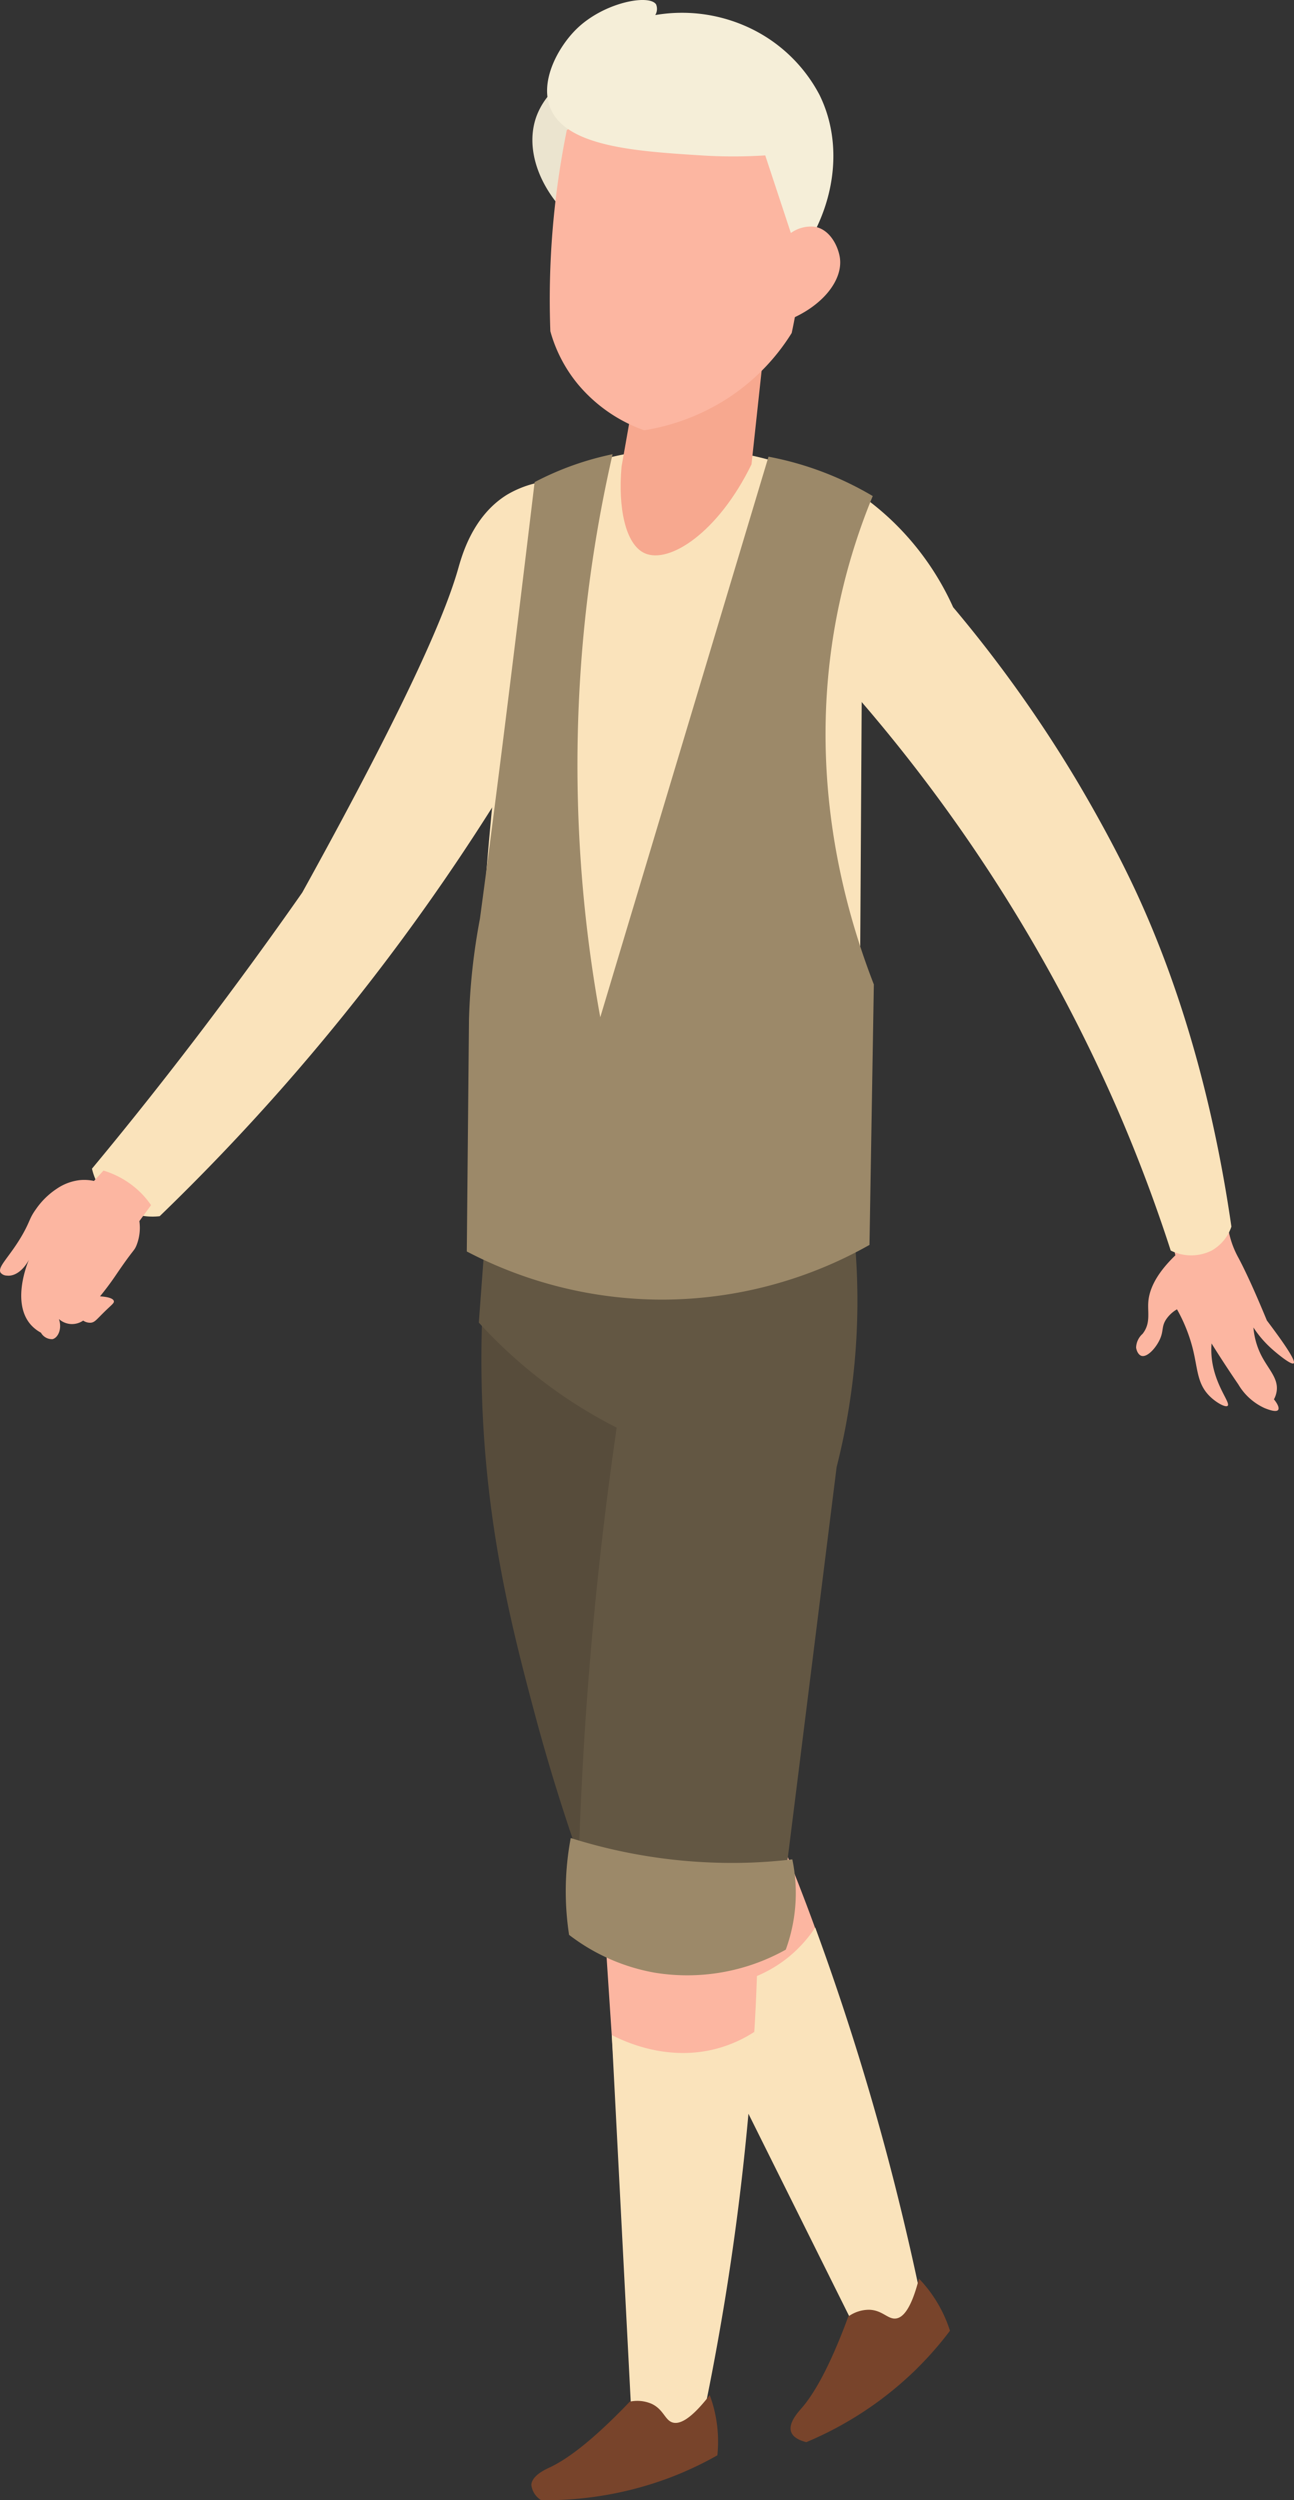 <svg xmlns="http://www.w3.org/2000/svg" width="207.936" height="401.682" viewBox="0 0 207.936 401.682">
  <rect x="0" y="0" width="207.936" height="401.682" fill="#333333" stroke="none"/>
  <g id="Group_1179" data-name="Group 1179" transform="translate(0.005 -0.001)">
    <path id="Path_2981" data-name="Path 2981" d="M-542.155,453.777a16.535,16.535,0,0,0-8.8,2.314c-5.574,3.467-7.258,9.907-7.868,12.037-2.585,8.973-10.327,25.314-25,51.85q-7.6,10.877-16.205,22.222-8.865,11.657-17.591,22.148a10.08,10.08,0,0,0,3.474,5.555,10.2,10.2,0,0,0,7.406,2.081c6.314-6.091,12.757-12.767,19.214-20.06A354.061,354.061,0,0,0-550.023,501Q-546.092,477.387-542.155,453.777Z" transform="translate(632.393 -376.588)" fill="#fae3bb"/>
    <path id="Path_2982" data-name="Path 2982" d="M-551.031,490.3a13.576,13.576,0,0,0,.346,3.655,14.855,14.855,0,0,0,1.444,3.713c1.05,1.974,2.485,5.025,4.569,10.069,4.036,5.338,4.589,6.692,4.288,6.886-.411.265-2.582-1.506-3.529-2.359a17.059,17.059,0,0,1-2.924-3.409,12.09,12.09,0,0,0,1.221,4.4c1.17,2.336,2.831,3.752,2.514,5.859a3.959,3.959,0,0,1-.436,1.289c.633.763.918,1.464.637,1.738-.4.388-1.842-.213-2.178-.352A9.419,9.419,0,0,1-549.263,518c-1.764-2.585-3.2-4.808-4.3-6.579a12.616,12.616,0,0,0,.045,2.479c.51,4.378,3.144,7.154,2.511,7.561-.368.236-1.671-.465-2.669-1.386-2.272-2.1-2.055-4.5-2.947-7.968a25.74,25.74,0,0,0-2.495-6.169,5.339,5.339,0,0,0-1.738,1.606c-.776,1.173-.381,1.813-1,3.189-.624,1.393-1.987,2.889-2.9,2.7-.553-.113-.873-.843-.931-1.364a3.083,3.083,0,0,1,1.037-2.188c1.315-1.654.808-3.377.918-5.05.113-1.748.956-4.288,4.353-7.568q-.548-2.506-1.1-5.008a11.713,11.713,0,0,1,4.779-1.981A13.111,13.111,0,0,1-551.031,490.3Z" transform="translate(748.246 -295.582)" fill="#fcb6a1"/>
    <path id="Path_2983" data-name="Path 2983" d="M-580.606,453.338a44.357,44.357,0,0,1,11.148,7.6,44.441,44.441,0,0,1,10.13,14.189,212.132,212.132,0,0,1,19.256,26.849c.7,1.147,5.235,8.686,9.119,16.722,9.591,19.837,14.114,40.534,16.338,55.941a6.992,6.992,0,0,1-3.167,3.842,7.379,7.379,0,0,1-6.585,0c-2.369-7.322-5.206-14.955-8.612-22.8a259.071,259.071,0,0,0-45.093-69.916,61.1,61.1,0,0,1-3.041-12.159,61.544,61.544,0,0,1,.507-20.268Z" transform="translate(712.487 -377.567)" fill="#fae3bb"/>
    <path id="Path_2984" data-name="Path 2984" d="M-591.662,434.189a11.526,11.526,0,0,0-3.428,4.876c-1.874,5.28.559,11.875,6.065,16.748,3.7-4.488,4.866-10.3,2.9-15.165a13.925,13.925,0,0,0-5.537-6.459Z" transform="translate(681.261 -420.295)" fill="#ebe4cf"/>
    <path id="Path_2985" data-name="Path 2985" d="M-567.272,521.417q2.065,4.963,4.026,10.137a338.845,338.845,0,0,1,17.09,63.124,7.38,7.38,0,0,1-4.6,3.535,7.146,7.146,0,0,1-4.388-.394q-5.719-10.911-11.426-21.873-12.093-23.217-23.98-46.324Q-578.909,525.516-567.272,521.417Z" transform="translate(692.793 -225.661)" fill="#fcb6a1"/>
    <path id="Path_2986" data-name="Path 2986" d="M-567.263,525.724a21.311,21.311,0,0,1-4.268,4.731c-6.388,5.209-14,5.067-16.564,4.9q13.649,27.424,27.3,54.849-1.416,7.421.042,8.036,2.142.9,10.492-12.9-1.847-8.923-4.217-18.3a421.11,421.11,0,0,0-12.785-41.316Z" transform="translate(698.262 -216.05)" fill="#fae3bb"/>
    <path id="Path_2987" data-name="Path 2987" d="M-562.245,543.18a21.526,21.526,0,0,1,3.231,4.346,21.35,21.35,0,0,1,1.755,4.033,55.626,55.626,0,0,1-5.784,6.54,56.449,56.449,0,0,1-17.3,11.358c-.9-.226-2.084-.675-2.43-1.629-.517-1.418,1.112-3.189,1.619-3.771,1.858-2.123,4.4-6.211,7.564-14.793a5.766,5.766,0,0,1,3.364-1.079c2.117.071,2.976,1.548,4.256,1.409C-564.869,549.478-563.505,548.163-562.245,543.18Z" transform="translate(709.907 -177.1)" fill="#78442b"/>
    <path id="Path_2988" data-name="Path 2988" d="M-567.5,527.5q-.087,5.375-.352,10.9a338.891,338.891,0,0,1-9.5,64.7,7.384,7.384,0,0,1-5.625,1.409,7.2,7.2,0,0,1-3.868-2.11q-.892-12.287-1.758-24.616-1.832-26.111-3.515-52.044Q-579.815,526.615-567.5,527.5Z" transform="translate(689.281 -216.019)" fill="#fcb6a1"/>
    <path id="Path_2989" data-name="Path 2989" d="M-598.137,495.484c-.107,3-.191,7.484,0,12.925.737,21.126,4.941,37.257,8.437,50.373,1.936,7.248,4.8,16.935,8.967,28.219a176.051,176.051,0,0,0,13.717-37.713c4.582-19.152,7.283-30.517,1.053-40.088C-574.37,496.276-593.38,495.542-598.137,495.484Z" transform="translate(675.605 -283.526)" fill="#574c3b"/>
    <path id="Path_2990" data-name="Path 2990" d="M-597.322,492.333q-.528,7.12-1.057,14.244A77.6,77.6,0,0,0-587.3,516.6a77.276,77.276,0,0,0,11.077,6.857c-2.323,15.908-4.178,33-5.274,51.165q-.911,15.137-1.053,29.276a32.138,32.138,0,0,0,13.187,5.012,32.662,32.662,0,0,0,18.987-3.167q4.75-37.976,9.494-75.956a108.569,108.569,0,0,0,3.167-20.571,108.772,108.772,0,0,0-.527-18.464Z" transform="translate(675.317 -294.089)" fill="#635743"/>
    <path id="Path_2991" data-name="Path 2991" d="M-536.207,460.939a51.4,51.4,0,0,0-26.115-8.7,51.406,51.406,0,0,0-26.09,5.72,595.163,595.163,0,0,0-10.037,96.688q-.276,12.951,0,25.321a75.775,75.775,0,0,0,18.638,5.1,79.522,79.522,0,0,0,42.9-6.33Q-536.559,519.839-536.207,460.939Z" transform="translate(674.861 -380.143)" fill="#fae3bb"/>
    <path id="Path_2992" data-name="Path 2992" d="M-570.3,468.741q1.231-11.415,2.469-22.829-9.81,1.052-19.624,2.1-1.861,10.542-3.726,21.084c-.588,6.482.575,12.544,3.752,13.94C-583.495,484.759-575.655,479.715-570.3,468.741Z" transform="translate(691.056 -394.137)" fill="#f7a88f"/>
    <path id="Path_2993" data-name="Path 2993" d="M-592.11,439.916a137.1,137.1,0,0,0-2.582,20.609c-.2,4.133-.2,8.049-.065,11.717a23.013,23.013,0,0,0,4.382,8.453,24.546,24.546,0,0,0,10.7,7.458,34.976,34.976,0,0,0,12.437-4.53,33.67,33.67,0,0,0,11.264-11.1,85.622,85.622,0,0,0,1.642-11.1,85.735,85.735,0,0,0-.94-21.288,34.329,34.329,0,0,0-13.139-4.983,36.4,36.4,0,0,0-23.7,4.764Z" transform="translate(683.189 -419.022)" fill="#fcb6a1"/>
    <path id="Path_2994" data-name="Path 2994" d="M-533.746,459.2a100.626,100.626,0,0,0-5.8,19.385c-4.905,25.592,1.38,47.236,5.978,59.078l-.7,41.846a67.962,67.962,0,0,1-33.409,8.792,67.889,67.889,0,0,1-31.3-7.736l.352-37.277a101.18,101.18,0,0,1,1.758-16.176c1.994-14.751,4.743-36.32,8.789-70.152a48.319,48.319,0,0,1,5.277-2.375,48.067,48.067,0,0,1,7.251-2.11,224.044,224.044,0,0,0-4.789,30.329,225.443,225.443,0,0,0,2.811,60.132c.171-.569,5.1-17.007,5.277-17.582,2.779-9.264,18.974-63.218,21.756-72.482a51.753,51.753,0,0,1,8.835,2.5A52.06,52.06,0,0,1-533.746,459.2Z" transform="translate(673.983 -379.502)" fill="#9c8969"/>
    <path id="Path_2995" data-name="Path 2995" d="M-557.65,524.7c-2.185.259-4.472.443-6.857.527a86.062,86.062,0,0,1-28.749-3.955,46.387,46.387,0,0,0-.792,7.649,46.388,46.388,0,0,0,.526,7.91A31.606,31.606,0,0,0-579.8,542.9a32.452,32.452,0,0,0,21.1-3.693,26.56,26.56,0,0,0,1.583-7.914A26.616,26.616,0,0,0-557.65,524.7Z" transform="translate(684.964 -225.975)" fill="#9c8969"/>
    <path id="Path_2996" data-name="Path 2996" d="M-568.67,530.907a21.109,21.109,0,0,1-5.8,2.637c-7.936,2.229-14.861-.937-17.142-2.11q1.58,30.594,3.163,61.188-4.256,6.238-3.163,7.384,1.6,1.682,14.767-7.648,1.866-8.919,3.429-18.461A421.264,421.264,0,0,0-568.67,530.907Z" transform="translate(689.916 -204.486)" fill="#fae3bb"/>
    <path id="Path_2997" data-name="Path 2997" d="M-567.1,548.972a21.449,21.449,0,0,1,1.228,5.274,21.374,21.374,0,0,1,0,4.4,55.349,55.349,0,0,1-7.91,3.69,56.555,56.555,0,0,1-20.4,3.519,3.3,3.3,0,0,1-1.584-2.462c.094-1.509,2.291-2.485,2.989-2.815,2.553-1.205,6.517-3.939,12.835-10.55a5.78,5.78,0,0,1,3.519.352c1.913.908,2.11,2.6,3.338,2.989C-572.021,553.7-570.247,553.037-567.1,548.972Z" transform="translate(681.143 -164.177)" fill="#78442b"/>
    <path id="Path_2998" data-name="Path 2998" d="M-559.928,454.857a80.347,80.347,0,0,1-10.285,0c-10.463-.666-21.753-1.383-24.264-7.645-1.742-4.34,1.331-9.836,4.22-12.66,4.407-4.314,11.694-5.639,12.789-3.955a1.907,1.907,0,0,1-.132,1.713,25.414,25.414,0,0,1,14.376,1.716,24.5,24.5,0,0,1,12,11.077c3.958,7.991,2.575,18.089-3.3,26.109Q-557.227,463.034-559.928,454.857Z" transform="translate(682.891 -429.889)" fill="#f5eed8"/>
    <path id="Path_2999" data-name="Path 2999" d="M-583.034,442.677a5.53,5.53,0,0,1,4.482-1.451c2.553.533,3.735,3.38,3.958,5.012.488,3.609-2.841,7.8-8.44,10.02Z" transform="translate(709.557 -404.783)" fill="#fcb6a1"/>
    <path id="Path_3000" data-name="Path 3000" d="M-597.922,493.645a13.827,13.827,0,0,0-1.6-1.942,14.481,14.481,0,0,0-6.043-3.613q-.765.834-1.528,1.667a7.372,7.372,0,0,0-2.22-.139,8.2,8.2,0,0,0-3.758,1.39,12.3,12.3,0,0,0-3.315,3.238c-1.105,1.525-.924,1.861-2.081,3.933-2.1,3.745-4.217,5.367-3.626,6.32a1.314,1.314,0,0,0,1.005.462c1.267.158,2.634-.84,3.545-2.543-.187.433-2.876,6.841.307,10.447a5.941,5.941,0,0,0,1.622,1.27,2.037,2.037,0,0,0,1.848,1.041c.84-.184,1.6-1.58,1.041-3.238a3.17,3.17,0,0,0,1.968.811,3.177,3.177,0,0,0,1.929-.559,1.962,1.962,0,0,0,1.179.346c.714-.045.972-.543,2.5-2.013.989-.95,1.315-1.16,1.251-1.461-.139-.643-1.907-.746-2.223-.763.3-.368.737-.918,1.251-1.6.976-1.3,1.309-1.858,2.291-3.264,1.848-2.64,1.958-2.485,2.291-3.267a7.6,7.6,0,0,0,.488-3.958Q-598.86,494.929-597.922,493.645Z" transform="translate(622.189 -300.024)" fill="#fcb6a1"/>
  </g>
</svg>
